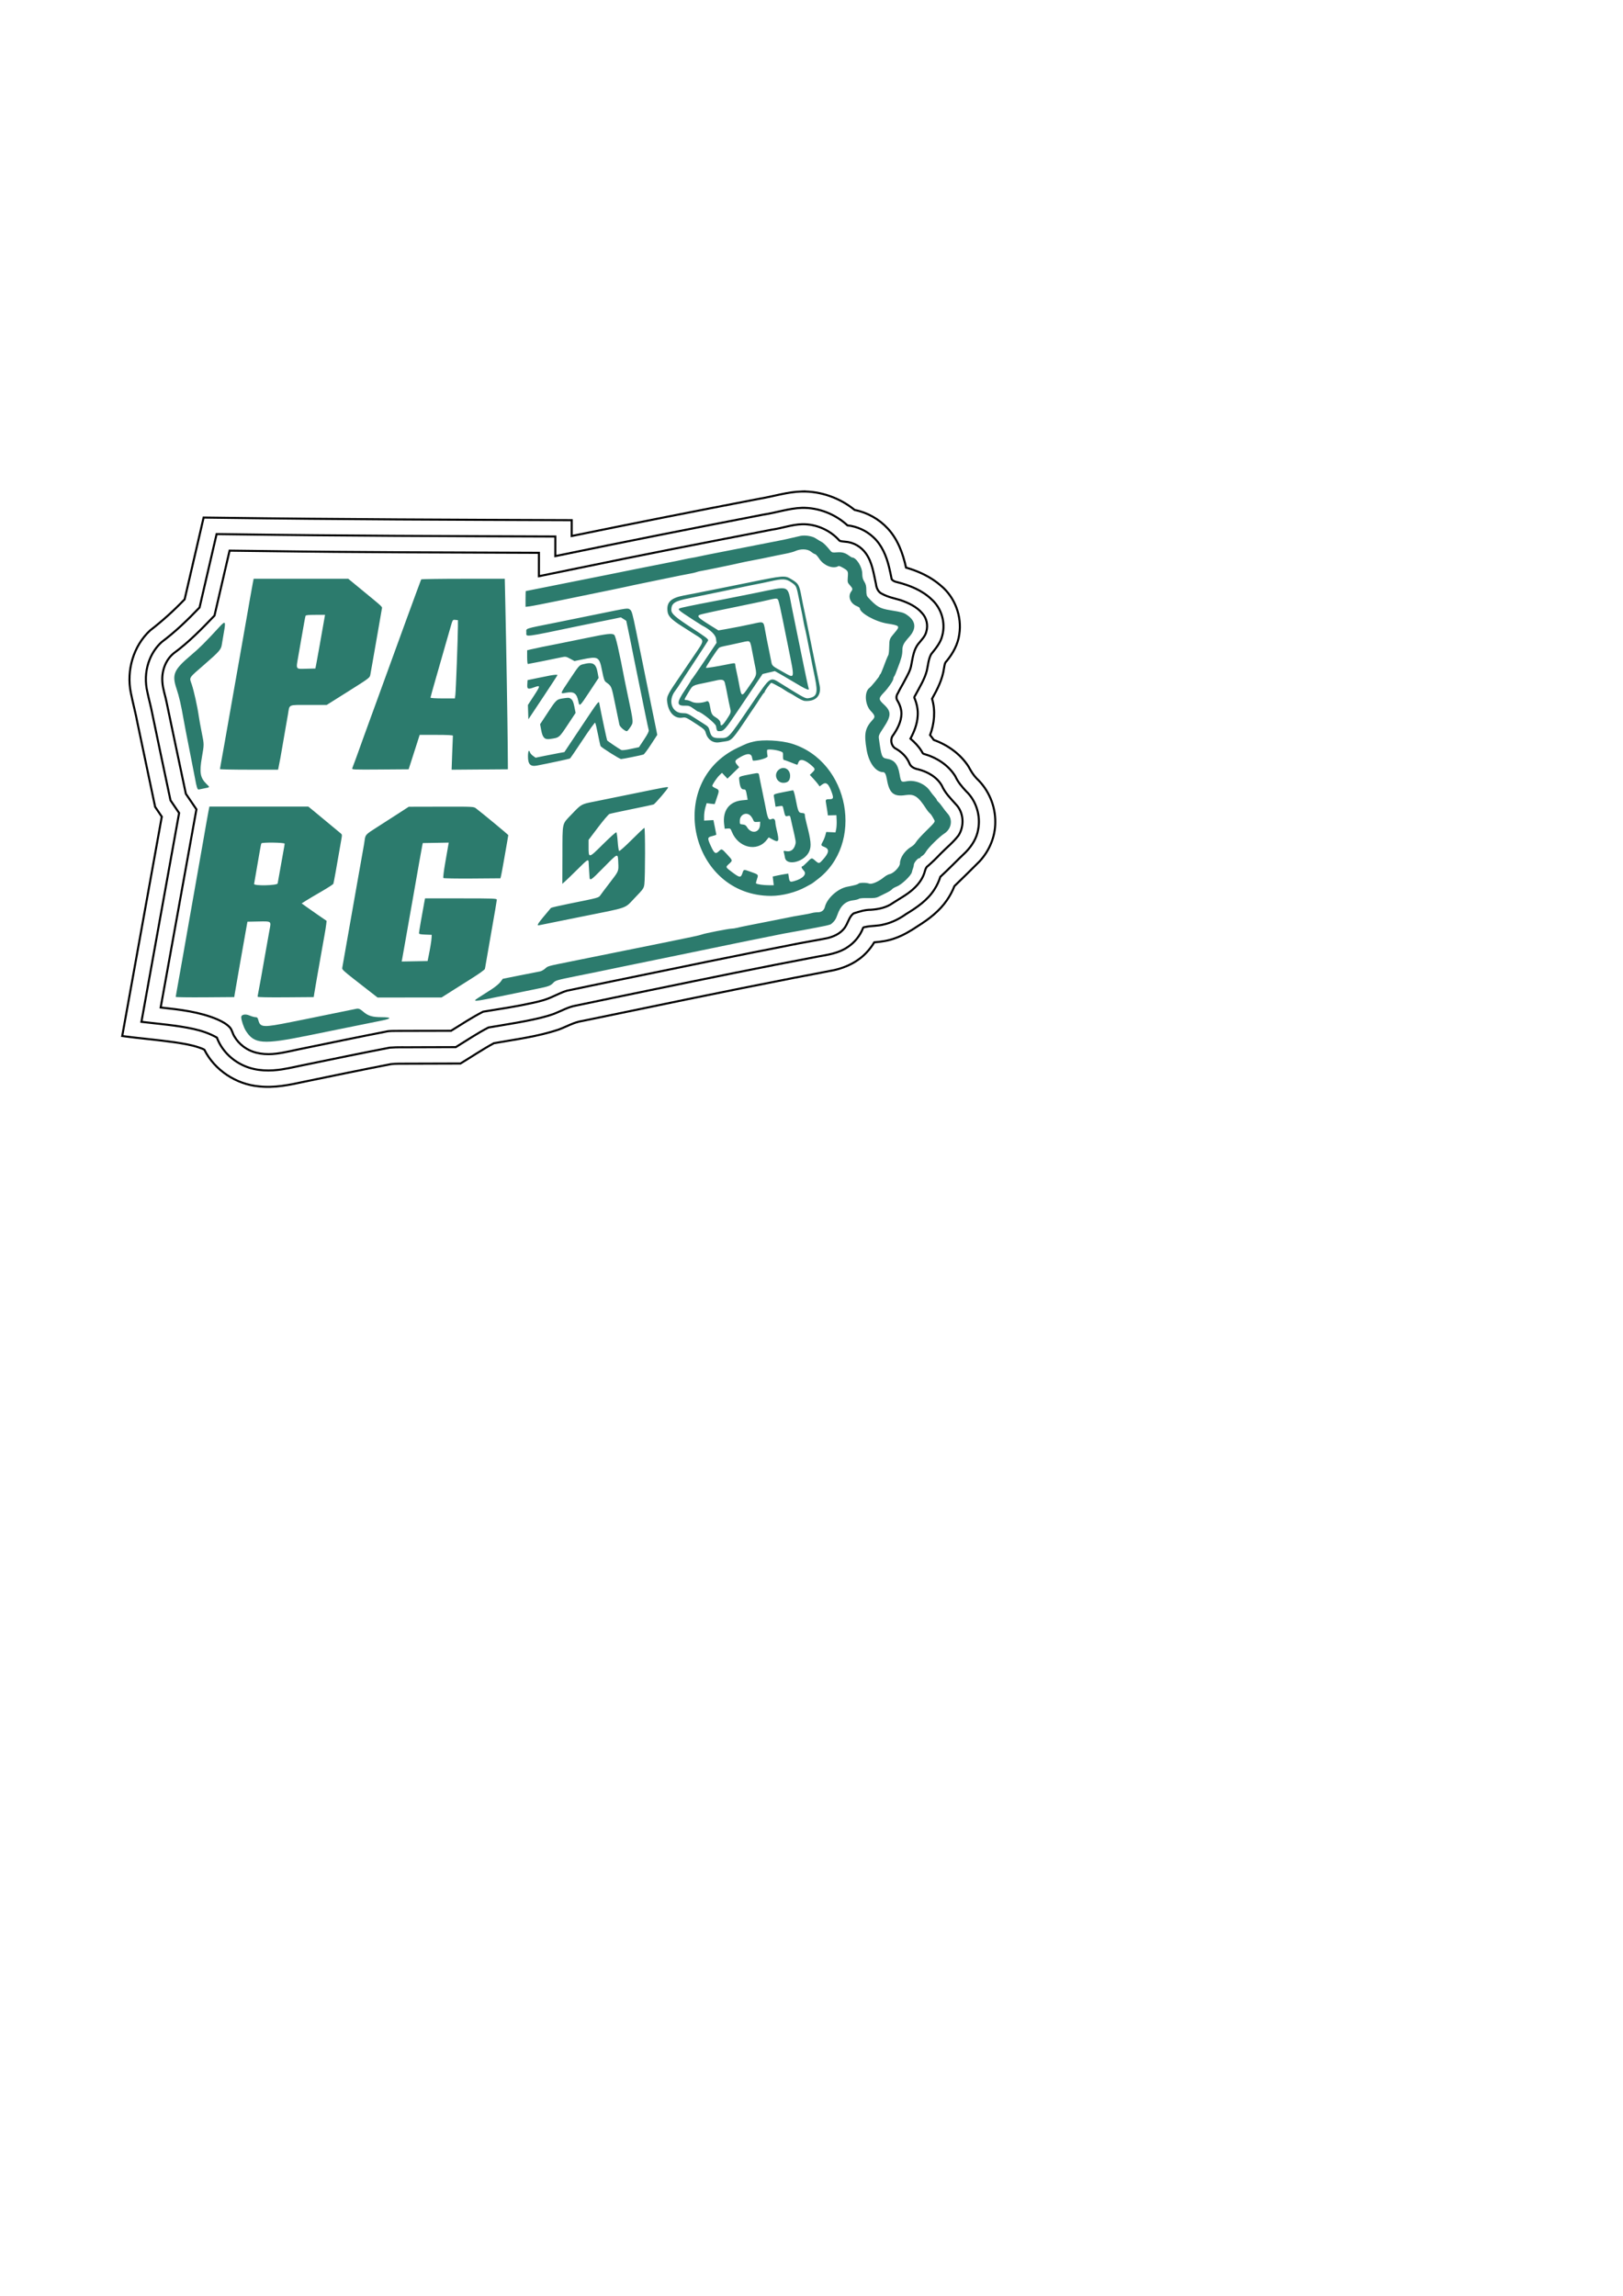 <?xml version="1.0" encoding="UTF-8" standalone="no"?>
<!-- Created with Inkscape (http://www.inkscape.org/) -->

<svg
   width="210mm"
   height="297mm"
   viewBox="0 0 210 297"
   version="1.1"
   id="svg5"
   inkscape:version="1.1.2 (b8e25be833, 2022-02-05)"
   sodipodi:docname="parg_with_border.svg"
   xmlns:inkscape="http://www.inkscape.org/namespaces/inkscape"
   xmlns:sodipodi="http://sodipodi.sourceforge.net/DTD/sodipodi-0.dtd"
   xmlns="http://www.w3.org/2000/svg"
   xmlns:svg="http://www.w3.org/2000/svg">
  <sodipodi:namedview
     id="namedview7"
     pagecolor="#ffffff"
     bordercolor="#666666"
     borderopacity="1.0"
     inkscape:pageshadow="2"
     inkscape:pageopacity="0.0"
     inkscape:pagecheckerboard="0"
     inkscape:document-units="mm"
     showgrid="false"
     inkscape:zoom="0.76633064"
     inkscape:cx="-35.885293"
     inkscape:cy="369.29229"
     inkscape:window-width="1920"
     inkscape:window-height="1017"
     inkscape:window-x="-8"
     inkscape:window-y="-8"
     inkscape:window-maximized="1"
     inkscape:current-layer="svgg" />
  <defs
     id="defs2" />
  <g
     inkscape:label="Layer 1"
     inkscape:groupmode="layer"
     id="layer1">
    <g
       id="svgg"
       transform="matrix(0.265,0,0,0.265,14.989,62.881)">
      <path
         id="path0"
         d="m 334.438,24.293 c -0.55,0.099 -2.476,0.542 -4.281,0.986 -1.804,0.443 -4.594,1.046 -6.2,1.339 -1.605,0.294 -5.619,1.081 -8.919,1.748 -3.3,0.668 -11.22,2.222 -17.6,3.454 -6.38,1.232 -12.23,2.403 -13,2.601 -0.77,0.199 -2.21,0.482 -3.2,0.629 -0.99,0.147 -2.43,0.42 -3.2,0.608 -1.412,0.343 -5.94,1.268 -10,2.042 -1.21,0.231 -3.37,0.658 -4.8,0.95 -1.43,0.292 -3.59,0.719 -4.8,0.95 -1.21,0.231 -3.55,0.698 -5.2,1.039 -3.569,0.736 -10.989,2.235 -12.4,2.505 -1.684,0.321 -18.395,3.658 -29.765,5.943 -5.921,1.19 -10.826,2.163 -10.9,2.163 -0.074,0 -0.135,1.733 -0.135,3.851 v 3.851 l 1.9,-0.217 c 1.045,-0.119 7.66,-1.406 14.7,-2.859 18.875,-3.896 21.995,-4.537 26.4,-5.425 2.2,-0.444 4.72,-0.975 5.6,-1.18 0.88,-0.206 2.95,-0.656 4.6,-1.001 8.098,-1.693 11.15,-2.323 12.8,-2.644 2.238,-0.434 7.208,-1.456 9.6,-1.973 0.99,-0.215 2.97,-0.593 4.4,-0.842 1.43,-0.248 2.96,-0.599 3.4,-0.779 0.44,-0.18 1.34,-0.414 2,-0.521 2.258,-0.363 14.004,-2.781 18.8,-3.869 1.98,-0.45 4.5,-0.973 5.6,-1.162 2.319,-0.4 9.663,-1.884 12,-2.425 0.88,-0.204 3.13,-0.657 5,-1.006 1.87,-0.35 3.981,-0.904 4.69,-1.232 2.776,-1.281 6.127,-1.201 7.865,0.189 0.855,0.684 1.787,1.244 2.07,1.244 0.283,0 1.204,1.035 2.045,2.3 2.234,3.359 6.795,5.067 9.335,3.497 0.184,-0.114 1.022,0.187 1.864,0.667 2.832,1.616 2.899,1.733 2.679,4.674 -0.189,2.535 -0.14,2.726 1.027,4.016 1.382,1.528 1.473,1.965 0.638,3.07 -1.781,2.354 -0.474,5.815 2.687,7.117 0.825,0.34 1.5,0.799 1.5,1.02 0,2.328 7.599,6.582 13.4,7.502 6.248,0.991 6.413,1.198 3.591,4.504 -2.49,2.917 -2.562,3.105 -2.63,6.872 -0.034,1.833 -0.21,3.608 -0.392,3.946 -0.495,0.921 -1.363,3.067 -2.596,6.415 -0.607,1.65 -1.255,3.06 -1.439,3.133 -0.184,0.074 -0.334,0.345 -0.334,0.603 0,0.41 -4.023,5.324 -4.8,5.864 -2.7,1.875 -2.345,8.349 0.626,11.406 1.94,1.995 2.156,2.833 1.04,4.031 -3.925,4.214 -4.485,6.876 -3.122,14.858 1.089,6.373 4.441,10.905 8.067,10.905 0.87,0 1.403,1.053 1.85,3.656 1.139,6.63 3.324,8.449 9.078,7.553 4.314,-0.671 6.21,0.617 10.292,6.991 0.423,0.66 1.091,1.47 1.484,1.8 0.663,0.555 1.121,1.24 2.309,3.448 0.414,0.768 0.053,1.241 -3.888,5.091 -2.39,2.335 -4.673,4.854 -5.074,5.598 -0.401,0.744 -1.389,1.737 -2.195,2.207 -3.241,1.886 -5.638,5.366 -5.661,8.218 -0.013,1.66 -3.075,4.84 -5.016,5.21 -0.666,0.127 -1.885,0.786 -2.709,1.466 -2.626,2.164 -6.014,3.644 -7.26,3.17 -1.433,-0.545 -4.749,-0.52 -5.309,0.04 -0.419,0.419 -1.594,0.741 -5.512,1.51 -4.589,0.901 -9.768,5.588 -10.824,9.796 -0.431,1.715 -1.649,2.646 -3.463,2.646 -0.911,0 -2.209,0.166 -2.885,0.369 -0.675,0.204 -2.578,0.585 -4.228,0.848 -1.65,0.263 -3.72,0.619 -4.6,0.791 -2.719,0.534 -8.318,1.653 -10,1.999 -1.611,0.332 -3.911,0.785 -12,2.364 -2.42,0.473 -5.051,1.032 -5.846,1.244 -0.796,0.212 -1.966,0.384 -2.6,0.384 -1.357,-0.002 -13.188,2.323 -14.354,2.821 -0.882,0.376 -5.811,1.437 -19.4,4.177 -4.95,0.998 -14.76,2.978 -21.8,4.401 -7.04,1.423 -17.3,3.495 -22.8,4.605 -11.872,2.397 -11.133,2.189 -12.726,3.577 -0.701,0.611 -1.814,1.2 -2.474,1.311 -0.66,0.111 -5.005,0.964 -9.655,1.897 l -8.454,1.695 -1.146,1.542 c -0.63,0.847 -2.585,2.465 -4.345,3.595 -1.76,1.13 -4.37,2.8 -5.8,3.712 -4.119,2.625 -3.848,2.606 13.2,-0.925 5.39,-1.117 11.964,-2.464 14.61,-2.994 5.893,-1.181 6.786,-1.51 8.194,-3.018 1.042,-1.115 1.737,-1.315 11.253,-3.238 5.579,-1.128 10.863,-2.199 11.743,-2.382 0.88,-0.182 6.01,-1.248 11.4,-2.368 10.72,-2.227 22.712,-4.689 30.2,-6.2 2.64,-0.533 8.31,-1.706 12.6,-2.606 7.732,-1.624 25.027,-5.155 30.8,-6.288 1.65,-0.324 3.72,-0.736 4.6,-0.916 0.88,-0.181 3.76,-0.702 6.4,-1.158 2.64,-0.457 5.61,-1.005 6.6,-1.218 0.99,-0.213 3.51,-0.703 5.6,-1.088 2.09,-0.385 4.042,-0.888 4.338,-1.117 1.559,-1.207 2.391,-2.39 3.056,-4.345 1.557,-4.58 3.948,-6.837 7.726,-7.294 1.254,-0.152 2.534,-0.479 2.844,-0.726 0.346,-0.277 2.041,-0.422 4.4,-0.375 3.066,0.062 4.117,-0.072 5.236,-0.663 0.77,-0.407 2.445,-1.236 3.723,-1.841 1.277,-0.606 2.537,-1.403 2.8,-1.77 0.262,-0.368 1.358,-1.003 2.434,-1.412 2.277,-0.864 6.932,-5.312 7.28,-6.956 0.12,-0.569 0.386,-1.447 0.591,-1.953 0.204,-0.505 0.372,-1.256 0.372,-1.669 0,-0.932 1.871,-3.212 2.636,-3.212 0.31,0 0.564,-0.15 0.564,-0.332 0,-0.183 0.427,-0.561 0.949,-0.841 0.522,-0.279 1.345,-1.212 1.829,-2.073 1.027,-1.828 6.562,-7.296 8.858,-8.75 3.571,-2.263 4.332,-6.901 1.614,-9.833 -0.598,-0.644 -1.643,-1.981 -2.322,-2.971 -0.679,-0.99 -1.616,-2.143 -2.081,-2.562 -0.466,-0.419 -0.847,-0.919 -0.847,-1.111 0,-0.191 -0.528,-0.929 -1.173,-1.638 -0.645,-0.709 -1.596,-1.919 -2.113,-2.689 -2.326,-3.461 -7.22,-5.523 -11.311,-4.767 -2.842,0.526 -2.878,0.49 -3.584,-3.527 -0.862,-4.9 -2.507,-6.861 -6.28,-7.486 -2.353,-0.389 -2.594,-1.014 -3.816,-9.902 -0.179,-1.307 0.086,-1.916 2.247,-5.169 3.875,-5.834 3.917,-7.934 0.225,-11.37 -2.739,-2.549 -2.73,-3.019 0.113,-5.979 2.101,-2.187 4.492,-5.73 4.492,-6.655 0,-0.322 0.151,-0.756 0.336,-0.965 0.185,-0.209 0.54,-0.92 0.789,-1.58 0.25,-0.66 0.665,-1.74 0.923,-2.4 1.838,-4.704 2.349,-6.614 2.354,-8.8 0.006,-2.406 0.577,-3.543 3.316,-6.6 3.676,-4.103 3.32,-7.747 -1.052,-10.755 -1.647,-1.132 -2.41,-1.348 -8.066,-2.279 -5.32,-0.875 -6.671,-1.656 -11.046,-6.38 -0.576,-0.622 -0.754,-1.423 -0.756,-3.4 -0.002,-2.046 -0.208,-2.92 -0.988,-4.186 -0.746,-1.212 -0.988,-2.168 -0.998,-3.94 -0.017,-3.276 -2.921,-7.86 -4.98,-7.86 -0.157,0 -0.858,-0.425 -1.559,-0.945 -1.84,-1.365 -3.372,-1.766 -5.937,-1.551 -1.997,0.167 -2.351,0.082 -3,-0.72 -2.074,-2.563 -3.388,-3.875 -4.408,-4.401 -0.62,-0.321 -1.875,-1.079 -2.789,-1.685 -1.672,-1.109 -4.993,-1.677 -7.339,-1.255 m -25.4,22.8 c -7.92,1.616 -15.39,3.12 -16.6,3.342 -1.21,0.222 -3.55,0.685 -5.2,1.029 -3.006,0.627 -3.854,0.792 -9.8,1.916 -6.6,1.248 -8.723,3.385 -8.02,8.074 0.309,2.062 2,3.784 6.62,6.741 1.65,1.056 4.67,2.983 6.711,4.282 4.83,3.075 4.853,2.462 -0.382,10.186 -2.491,3.676 -6.377,9.407 -8.635,12.735 -4.802,7.079 -5.046,7.725 -4.287,11.355 0.898,4.293 3.746,6.822 7.106,6.313 1.734,-0.263 1.881,-0.196 7.163,3.253 3.462,2.261 3.944,2.721 4.321,4.12 0.877,3.256 3.475,5.116 6.51,4.658 0.931,-0.14 2.413,-0.364 3.293,-0.496 2.931,-0.441 3.543,-1.149 11.879,-13.715 1.253,-1.89 2.428,-3.616 2.61,-3.836 0.182,-0.22 1.119,-1.66 2.082,-3.2 0.963,-1.54 1.903,-2.86 2.09,-2.933 0.186,-0.074 0.339,-0.298 0.339,-0.499 0,-0.541 2.818,-4.368 3.216,-4.368 0.295,0 1.938,0.839 4.99,2.549 0.443,0.248 1.343,0.827 2,1.286 0.657,0.459 1.482,0.938 1.835,1.065 0.353,0.126 1.907,1.041 3.455,2.033 1.547,0.992 3.329,1.845 3.959,1.896 5.414,0.434 8.327,-2.548 7.353,-7.528 -0.205,-1.046 -1.555,-7.661 -3.001,-14.701 -1.446,-7.04 -2.982,-14.6 -3.414,-16.8 -0.431,-2.2 -0.96,-4.72 -1.176,-5.6 -0.215,-0.88 -0.745,-3.491 -1.177,-5.802 -1.18,-6.31 -1.474,-6.834 -5.055,-8.99 -3.165,-1.906 -3.603,-1.872 -20.785,1.635 m -242.161,0.257 c -0.23,1.155 -0.886,4.8 -1.458,8.1 -0.572,3.3 -1.206,6.945 -1.41,8.1 -0.204,1.155 -0.538,3.045 -0.742,4.2 -0.204,1.155 -0.828,4.71 -1.386,7.9 -1.149,6.557 -1.785,10.155 -3.463,19.6 -3.014,16.966 -4.18,23.582 -5.354,30.4 -0.549,3.19 -1.275,7.24 -1.612,9 -0.338,1.76 -0.614,3.335 -0.614,3.5 0,0.165 6.387,0.3 14.192,0.3 h 14.193 l 0.184,-0.9 c 0.766,-3.732 1.117,-5.644 2.036,-11.1 0.574,-3.41 1.29,-7.55 1.591,-9.2 0.3,-1.65 0.758,-4.26 1.017,-5.8 0.851,-5.071 -0.177,-4.6 10.037,-4.6 h 8.867 l 10.528,-6.625 c 10.22,-6.431 10.535,-6.667 10.777,-8.1 0.137,-0.811 0.671,-3.815 1.187,-6.675 0.517,-2.86 1.68,-9.52 2.586,-14.8 0.906,-5.28 1.738,-10.076 1.849,-10.657 0.224,-1.18 1.02,-0.426 -10.017,-9.502 l -6.373,-5.241 h -23.099 -23.098 l -0.418,2.1 m 82.216,-1.788 c -0.168,0.272 -13.295,36.143 -17.451,47.688 -0.831,2.31 -2.631,7.26 -3.998,11 -1.368,3.74 -3.172,8.69 -4.011,11 -0.838,2.31 -2.277,6.27 -3.197,8.8 -0.92,2.53 -1.824,5.05 -2.008,5.6 -0.37,1.1 -2.545,6.985 -2.996,8.105 -0.268,0.667 0.475,0.7 13.628,0.6 l 13.912,-0.105 0.905,-2.8 c 0.497,-1.54 1.711,-5.32 2.696,-8.4 l 1.792,-5.6 h 8.136 c 5.195,0 8.117,0.145 8.082,0.4 -0.031,0.22 -0.185,4.047 -0.342,8.505 l -0.286,8.106 13.742,-0.106 13.741,-0.105 -0.088,-11.4 c -0.093,-11.987 -0.726,-49.52 -1.175,-69.7 l -0.266,-11.9 h -20.312 c -11.171,0 -20.398,0.14 -20.504,0.312 m 180.878,1.538 c 2.421,1.74 2.288,1.419 3.868,9.35 0.329,1.65 0.779,3.81 1,4.8 0.221,0.99 0.581,2.88 0.799,4.2 0.218,1.32 0.569,3.03 0.781,3.8 0.374,1.356 1.067,4.779 3.607,17.8 0.171,0.88 0.787,3.924 1.368,6.764 1.46,7.138 0.918,8.973 -2.861,9.682 -1.806,0.339 -1.78,0.352 -13.642,-7.011 -5.639,-3.5 -4.93,-3.987 -14.379,9.873 -11.95,17.53 -11.087,16.613 -15.688,16.663 -3.283,0.035 -4.102,-0.551 -4.851,-3.472 -0.466,-1.819 -0.745,-2.168 -2.727,-3.409 -1.214,-0.76 -3.568,-2.261 -5.231,-3.336 -2.642,-1.708 -3.289,-1.954 -5.126,-1.954 -5.378,0 -7.496,-5.967 -3.834,-10.8 0.751,-0.99 1.857,-2.61 2.46,-3.6 0.602,-0.99 3.936,-6.103 7.409,-11.362 3.473,-5.26 6.311,-9.67 6.308,-9.8 -0.018,-0.693 -1.255,-1.625 -8.01,-6.037 -8.129,-5.308 -9.984,-6.939 -9.984,-8.776 0,-3.316 1.63,-4.382 8.8,-5.759 0.55,-0.105 2.44,-0.499 4.2,-0.874 1.76,-0.376 3.92,-0.824 4.8,-0.996 2.759,-0.539 11.398,-2.35 16.4,-3.439 2.64,-0.574 6.06,-1.272 7.6,-1.551 1.54,-0.28 4.42,-0.878 6.4,-1.33 6.226,-1.421 7.883,-1.331 10.533,0.574 m -17.533,5.057 c -7.37,1.498 -14.75,2.967 -16.4,3.267 -5.372,0.974 -17.758,3.447 -19.5,3.894 -2.783,0.714 -2.832,0.661 5.7,6.192 1.98,1.284 3.78,2.425 4,2.537 3.926,1.993 6.532,4.453 6.803,6.424 l 0.282,2.049 -5.935,8.865 c -3.264,4.876 -6.073,8.925 -6.243,8.998 -0.169,0.074 -0.307,0.279 -0.307,0.458 0,0.178 -1.35,2.33 -3,4.783 -4.061,6.036 -4.082,7.666 -0.097,7.574 1.998,-0.046 2.488,0.114 4.278,1.4 1.111,0.799 2.085,1.452 2.164,1.452 1.407,0 8.65,5.79 8.866,7.087 0.389,2.34 0.496,2.513 1.55,2.513 2.278,0 2.882,-0.674 9.568,-10.668 3.655,-5.463 7.766,-11.579 9.137,-13.591 l 2.493,-3.659 2.989,-0.704 2.989,-0.704 2.031,1.121 c 1.118,0.617 3.811,2.192 5.985,3.5 7.548,4.544 9.094,5.203 8.451,3.605 -0.155,-0.385 -1.181,-5.11 -2.282,-10.5 -1.1,-5.39 -2.684,-13.13 -3.52,-17.2 -0.836,-4.07 -1.9,-9.29 -2.364,-11.6 -2.278,-11.343 -0.412,-10.593 -17.638,-7.093 m 10.643,2.999 c 0.571,0.379 0.991,2.256 5.139,22.957 3.418,17.056 3.665,16.024 -2.952,12.336 -4.893,-2.727 -4.866,-2.701 -5.265,-4.984 -0.155,-0.888 -0.755,-3.865 -1.333,-6.615 -0.578,-2.75 -1.309,-6.489 -1.624,-8.31 -0.805,-4.654 -0.589,-4.54 -6.208,-3.275 -3.259,0.734 -9.741,2.01 -13.199,2.6 l -3.399,0.579 -2.844,-1.755 c -7.711,-4.759 -8.262,-5.406 -5.258,-6.164 2.493,-0.63 12.481,-2.759 17.3,-3.688 1.1,-0.211 2.81,-0.569 3.8,-0.793 0.99,-0.225 3.15,-0.675 4.8,-1.001 1.65,-0.325 4.44,-0.936 6.2,-1.356 3.664,-0.875 4.23,-0.937 4.843,-0.531 m -87.643,7.296 c -7.26,1.487 -16.44,3.351 -20.4,4.144 -16.124,3.226 -14.6,2.718 -14.6,4.869 0,2.318 -1.942,2.567 26.8,-3.429 4.29,-0.895 8.7,-1.796 9.8,-2.002 1.1,-0.207 3.699,-0.731 5.775,-1.166 l 3.774,-0.791 1.326,0.819 c 0.729,0.451 1.325,0.862 1.325,0.915 0,0.052 0.37,1.793 0.823,3.867 0.453,2.075 0.971,4.582 1.151,5.572 0.291,1.601 1.793,9.011 7.184,35.457 0.859,4.212 1.671,8.003 1.805,8.426 0.169,0.534 -0.518,1.917 -2.26,4.543 l -2.503,3.774 -4,0.858 c -2.527,0.542 -4.242,0.73 -4.658,0.509 -1.29,-0.686 -6.679,-4.341 -6.88,-4.666 -0.175,-0.284 -3.087,-14.006 -3.841,-18.101 -0.253,-1.372 -0.423,-1.152 -8.65,11.2 l -8.393,12.6 -2.589,0.456 c -1.424,0.252 -4.587,0.868 -7.029,1.371 l -4.439,0.914 -1.237,-0.881 c -0.68,-0.484 -1.349,-1.236 -1.487,-1.67 -0.52,-1.639 -0.997,-0.691 -0.997,1.981 0,3.815 1.214,5.03 4.409,4.415 6.008,-1.157 15.77,-3.249 16.094,-3.45 0.21,-0.13 2.99,-4.193 6.176,-9.029 3.187,-4.837 5.94,-8.639 6.118,-8.45 0.179,0.188 0.797,2.753 1.374,5.698 0.577,2.945 1.15,5.517 1.273,5.716 0.467,0.756 9.296,6.329 10.027,6.329 0.731,0 9.67,-1.807 10.929,-2.209 0.33,-0.106 1.977,-2.307 3.659,-4.891 l 3.06,-4.7 -0.543,-2.8 c -0.299,-1.54 -1.46,-7.21 -2.581,-12.6 -1.121,-5.39 -2.278,-11.06 -2.572,-12.6 -0.294,-1.54 -1.003,-5.05 -1.577,-7.8 -0.574,-2.75 -1.94,-9.406 -3.035,-14.791 -1.709,-8.398 -2.122,-9.891 -2.902,-10.491 -1.204,-0.928 -0.624,-1.005 -15.709,2.084 m -133.551,1.898 c -0.139,0.825 -0.53,3.03 -0.869,4.9 -0.339,1.87 -1.07,6.01 -1.624,9.2 -0.554,3.19 -1.221,6.88 -1.482,8.2 l -0.474,2.4 -4.366,0.114 c -5.42,0.142 -5.15,0.557 -3.978,-6.114 0.542,-3.08 1.233,-7.04 1.537,-8.8 1.27,-7.362 1.834,-10.428 2.003,-10.9 0.129,-0.361 1.474,-0.5 4.843,-0.5 h 4.663 l -0.253,1.5 m 65.148,4.1 c -0.006,5.014 -1.004,31.684 -1.254,33.5 l -0.234,1.7 h -5.954 c -3.354,0 -5.955,-0.161 -5.955,-0.368 0,-0.202 1.188,-4.477 2.639,-9.5 1.452,-5.022 2.734,-9.492 2.848,-9.932 0.115,-0.44 0.91,-3.23 1.768,-6.2 0.858,-2.97 1.842,-6.39 2.188,-7.6 1.458,-5.107 1.315,-4.856 2.695,-4.722 l 1.262,0.122 -0.003,3 m -116.498,0.337 c -6.983,7.586 -9.536,10.127 -13.76,13.698 -8.503,7.188 -9.479,9.443 -7.129,16.458 1.242,3.708 2.241,8.042 3.388,14.707 0.359,2.09 1.659,8.84 2.888,15 1.23,6.16 2.461,12.46 2.737,14 0.783,4.371 1.197,5.615 1.819,5.467 0.307,-0.074 1.548,-0.326 2.758,-0.561 2.82,-0.548 2.776,-0.46 1.065,-2.122 -3.112,-3.022 -3.564,-5.594 -2.284,-12.984 1.13,-6.524 1.133,-6.179 -0.08,-12.2 -0.576,-2.86 -1.225,-6.46 -1.442,-8 -0.639,-4.525 -2.431,-12.584 -3.456,-15.538 -1.207,-3.481 -1.667,-2.762 6.067,-9.486 7.53,-6.548 8.326,-7.464 8.673,-9.976 0.137,-0.99 0.592,-3.69 1.012,-6 0.97,-5.333 0.679,-5.651 -2.256,-2.463 m 178.501,5.524 c -5.72,1.186 -11.75,2.41 -13.4,2.721 -4.636,0.871 -11.217,2.226 -13.1,2.697 l -1.7,0.425 v 3.348 c 0,1.841 0.163,3.348 0.363,3.348 0.326,0 11.712,-2.273 16.582,-3.31 1.791,-0.381 2.111,-0.324 4.054,0.728 l 2.11,1.141 3.545,-0.738 c 8.162,-1.699 8.551,-1.481 9.953,5.573 0.802,4.035 1.106,4.898 1.941,5.506 2.714,1.978 2.585,1.663 4.472,10.9 0.989,4.84 1.904,9.285 2.034,9.877 0.226,1.026 2.66,3.123 3.626,3.123 0.24,0 1.018,-0.906 1.729,-2.014 1.573,-2.452 1.642,-1.664 -1.412,-16.186 -0.601,-2.86 -1.179,-5.65 -1.284,-6.2 -2.878,-15.037 -4.502,-22.104 -5.2,-22.634 -1.126,-0.854 -3.218,-0.606 -14.313,1.695 m 80.533,1.858 c 0.237,0.285 0.601,1.5 0.809,2.7 0.208,1.2 0.865,4.596 1.459,7.548 1.252,6.217 1.461,5.354 -2.797,11.559 -3.579,5.216 -3.492,5.247 -4.795,-1.726 -0.371,-1.98 -0.929,-4.692 -1.241,-6.026 -0.312,-1.334 -0.568,-2.729 -0.568,-3.1 0,-0.825 -0.236,-0.828 -4,-0.063 -5.285,1.074 -10.09,1.832 -10.298,1.625 -0.234,-0.235 5.545,-9.055 6.353,-9.696 0.558,-0.443 0.918,-0.539 5.745,-1.529 1.54,-0.316 3.88,-0.829 5.2,-1.14 3.172,-0.749 3.623,-0.766 4.133,-0.152 m -81.533,10.826 c -1.755,0.455 -1.912,0.636 -6.301,7.227 -5.101,7.663 -4.988,7.224 -1.707,6.629 3.649,-0.661 5.03,0.338 5.806,4.199 0.552,2.745 0.57,2.729 5.512,-4.751 l 4.383,-6.635 -0.496,-2.707 c -0.811,-4.418 -2.292,-5.234 -7.197,-3.962 m -16,5.474 c -0.99,0.179 -3.87,0.76 -6.4,1.29 l -4.6,0.965 -0.121,2.063 c -0.138,2.362 0.282,2.546 3.321,1.451 3.174,-1.143 3.172,-0.892 -0.029,4.017 l -3.002,4.605 0.115,3.495 0.116,3.495 7.1,-10.676 c 3.905,-5.872 7.1,-10.777 7.1,-10.9 0,-0.288 -1.326,-0.216 -3.6,0.195 m 85.288,3.381 c 0.188,0.66 0.621,2.64 0.964,4.4 0.342,1.76 0.781,4.01 0.975,5 0.193,0.99 0.523,2.497 0.731,3.349 0.454,1.854 0.348,2.161 -1.934,5.586 -1.858,2.789 -2.824,3.358 -2.824,1.665 0,-1.106 -0.853,-2.113 -2.728,-3.221 -1.359,-0.803 -1.883,-1.85 -2.294,-4.579 -0.366,-2.433 -0.876,-3.327 -1.709,-2.997 -2.395,0.95 -5.713,1.055 -7.295,0.23 -0.879,-0.458 -2.043,-0.833 -2.586,-0.833 -1.294,0 -1.296,0.01 0.912,-3.635 2.288,-3.775 1.622,-3.417 9.3,-4.998 1.65,-0.34 3.63,-0.77 4.4,-0.955 2.581,-0.622 3.708,-0.35 4.088,0.988 m -78.288,7.684 c -3.838,0.526 -3.846,0.532 -7.989,6.818 l -3.887,5.898 0.52,2.8 c 0.705,3.786 1.675,4.788 4.28,4.416 4.606,-0.657 4.406,-0.498 8.645,-6.881 l 3.896,-5.869 -0.606,-3.011 c -0.448,-2.225 -0.848,-3.198 -1.532,-3.724 -0.934,-0.718 -1.141,-0.746 -3.327,-0.447 m 92.4,21.202 c -2.867,0.69 -2.966,0.728 -7.8,3.01 -35.677,16.844 -23.189,72.304 16.281,72.304 5.436,0 12.119,-1.715 16.919,-4.343 0.99,-0.542 2.16,-1.181 2.6,-1.421 0.44,-0.24 0.89,-0.527 1,-0.638 0.11,-0.112 0.92,-0.731 1.8,-1.378 23.54,-17.291 16.105,-57.839 -12.2,-66.54 -5.215,-1.603 -14.097,-2.078 -18.6,-0.994 m 12.98,4.712 c 1.366,0.481 1.418,0.571 1.355,2.351 -0.035,1.018 0.115,1.851 0.334,1.851 0.219,0 1.746,0.54 3.395,1.2 1.648,0.66 3.082,1.2 3.187,1.2 0.105,0 0.379,-0.54 0.609,-1.2 0.714,-2.047 3.349,-1.303 6.84,1.931 1.389,1.286 1.378,1.653 -0.092,3.061 l -1.192,1.142 1.706,1.833 c 0.938,1.008 2.012,2.274 2.386,2.813 l 0.679,0.98 1.19,-0.88 c 2.036,-1.505 3.218,-0.536 4.789,3.927 0.946,2.684 0.757,3.193 -1.185,3.193 -1.89,0 -2.007,0.18 -1.576,2.413 0.19,0.983 0.454,2.621 0.587,3.641 l 0.243,1.853 2.083,-0.053 2.082,-0.054 0.115,2.6 c 0.064,1.43 -0.038,3.32 -0.227,4.2 l -0.342,1.6 -2.257,-0.102 -2.257,-0.102 -0.439,1.631 c -0.242,0.898 -0.789,2.254 -1.216,3.015 -1.049,1.867 -1.016,1.976 0.836,2.717 2.559,1.023 2.228,2.886 -1.162,6.541 -1.48,1.595 -1.68,1.601 -3.39,0.1 -1.752,-1.538 -1.712,-1.546 -4,0.806 -1.067,1.097 -2.102,1.994 -2.3,1.994 -0.69,0 -0.355,0.963 0.728,2.093 1.594,1.664 -0.394,3.851 -4.597,5.055 -2.145,0.614 -2.382,0.457 -2.721,-1.8 l -0.275,-1.834 -1.648,0.251 c -0.906,0.137 -2.614,0.46 -3.794,0.716 l -2.147,0.467 0.25,2.126 0.25,2.126 -2.704,-0.01 c -2.49,-0.008 -5.513,-0.467 -5.948,-0.902 -0.1,-0.1 0.109,-1.037 0.464,-2.083 0.764,-2.249 0.83,-2.173 -3.138,-3.588 -3.513,-1.253 -3.287,-1.298 -4.018,0.813 -0.755,2.184 -1.317,2.128 -4.805,-0.477 -3.533,-2.639 -3.493,-2.538 -1.658,-4.208 1.797,-1.635 1.804,-1.599 -0.86,-4.492 -2.769,-3.005 -2.741,-2.994 -4.148,-1.645 -1.578,1.511 -2.198,1.124 -3.817,-2.379 -1.881,-4.072 -1.835,-4.439 0.625,-5.029 1.1,-0.264 1.987,-0.597 1.971,-0.74 -0.016,-0.143 -0.343,-1.79 -0.726,-3.66 l -0.698,-3.4 -2.274,0.123 -2.273,0.122 v -2.15 c 0,-1.182 0.282,-3.098 0.626,-4.256 l 0.625,-2.107 1.975,0.272 c 1.086,0.149 1.975,0.209 1.976,0.134 10e-4,-0.076 0.447,-1.398 0.991,-2.938 1.308,-3.7 1.28,-3.926 -0.593,-4.752 -0.88,-0.388 -1.6,-0.902 -1.6,-1.142 0,-0.683 2.242,-4.005 3.547,-5.255 l 1.18,-1.131 1.338,1.419 1.338,1.419 2.863,-2.791 2.863,-2.79 -0.965,-1.146 c -1.282,-1.524 -1.212,-2.064 0.403,-3.11 4.062,-2.63 6.446,-2.812 6.833,-0.521 0.149,0.88 0.389,1.6 0.535,1.601 2.652,0.008 7.239,-1.381 7.075,-2.142 -0.216,-1.003 -0.321,-2.235 -0.256,-2.998 0.054,-0.636 4.045,-0.302 6.426,0.537 m -0.922,9.183 c -2.387,2.213 -0.81,6.219 2.448,6.219 2.212,0 3.294,-1.128 3.294,-3.434 0,-3.407 -3.329,-5.021 -5.742,-2.785 m -12.658,1.855 c -6.527,1.241 -6.609,1.273 -6.492,2.567 0.318,3.535 0.929,4.997 2.086,4.997 1.168,0 1.198,0.064 1.862,3.839 l 0.217,1.238 -2.62,0.245 c -6.361,0.594 -9.703,5.015 -8.864,11.729 l 0.272,2.176 1.405,-0.113 c 1.305,-0.106 1.45,0 2.034,1.486 3.103,7.901 12.337,10.135 17.042,4.122 l 1.013,-1.294 1.577,0.886 c 3.434,1.93 3.74,1.267 2.24,-4.846 -0.314,-1.283 -0.572,-2.69 -0.572,-3.127 0,-1.631 -0.715,-2.362 -1.818,-1.86 -1.605,0.731 -1.931,-0.026 -3.391,-7.881 -0.205,-1.1 -0.832,-4.16 -1.394,-6.8 -0.562,-2.64 -1.13,-5.475 -1.262,-6.3 -0.261,-1.63 -0.297,-1.641 -3.335,-1.064 m -57.8,9.575 c -8.36,1.714 -17.18,3.506 -19.6,3.982 -6.14,1.207 -6.15,1.213 -10.769,6.067 -4.978,5.233 -4.555,3.371 -4.612,20.294 l -0.046,13.753 1.313,-1.158 c 0.723,-0.637 3.444,-3.271 6.048,-5.853 5.387,-5.343 5.444,-5.372 5.528,-2.796 0.035,1.045 0.108,2.35 0.164,2.9 0.056,0.55 0.14,1.859 0.188,2.908 0.132,2.865 0.265,2.789 6.862,-3.898 7.264,-7.363 6.997,-7.269 7.21,-2.51 0.196,4.388 0.346,4.035 -4.248,10.016 -2.001,2.605 -3.998,5.26 -4.438,5.901 -0.902,1.314 -0.626,1.238 -15.148,4.16 -4.812,0.968 -8.875,1.909 -9.03,2.091 -6.847,8.075 -7.349,8.839 -5.522,8.405 0.495,-0.117 9.54,-1.946 20.1,-4.065 23.97,-4.808 21.139,-3.816 26.37,-9.248 4.166,-4.327 4.384,-4.638 4.656,-6.65 0.447,-3.31 0.464,-27.51 0.019,-27.51 -0.211,0 -2.974,2.596 -6.14,5.77 -3.187,3.194 -5.945,5.649 -6.18,5.5 -0.232,-0.149 -0.553,-2.205 -0.712,-4.57 -0.16,-2.365 -0.466,-4.409 -0.681,-4.542 -0.214,-0.132 -3.15,2.498 -6.523,5.846 -7.041,6.988 -7.009,6.983 -7.009,1.149 v -3.3 l 4.662,-6.16 c 2.564,-3.388 5.047,-6.306 5.519,-6.486 0.471,-0.179 5.364,-1.238 10.872,-2.354 5.509,-1.115 10.318,-2.144 10.688,-2.286 0.701,-0.269 7.059,-7.701 7.059,-8.252 0,-0.493 -0.503,-0.405 -16.6,2.896 m 73.8,-0.844 c -5.982,1.222 -5.711,1.095 -5.468,2.551 0.119,0.705 0.336,2.065 0.483,3.021 l 0.269,1.739 1.745,-0.261 c 1.669,-0.251 1.755,-0.214 1.998,0.86 0.954,4.227 0.936,4.195 2.181,3.921 1.037,-0.228 1.188,-0.133 1.396,0.873 0.128,0.621 0.483,2.209 0.789,3.529 1.965,8.476 1.927,8.222 1.45,9.816 -0.667,2.223 -2.185,3.298 -4.183,2.96 -1.516,-0.256 -1.566,-0.229 -1.298,0.679 0.154,0.52 0.38,1.591 0.503,2.381 0.694,4.464 9.737,2.162 11.908,-3.032 1.08,-2.585 0.813,-5.26 -1.351,-13.555 -0.452,-1.733 -0.822,-3.567 -0.822,-4.076 0,-0.775 -0.237,-0.945 -1.46,-1.049 -1.668,-0.142 -1.814,-0.483 -3.17,-7.424 -0.397,-2.035 -0.913,-3.683 -1.146,-3.663 -0.233,0.02 -1.954,0.349 -3.824,0.73 m -281.563,9.333 c -0.23,1.155 -0.794,4.26 -1.251,6.9 -0.457,2.64 -0.988,5.7 -1.18,6.8 -1.372,7.892 -6.908,39.275 -7.795,44.2 -0.337,1.87 -1.508,8.53 -2.602,14.8 -1.095,6.27 -2.264,12.84 -2.6,14.6 -0.335,1.76 -0.609,3.337 -0.609,3.505 0,0.168 6.433,0.258 14.295,0.2 l 14.295,-0.105 0.283,-1.8 c 0.298,-1.898 1.067,-6.338 2.08,-12 0.335,-1.87 0.987,-5.56 1.45,-8.2 0.463,-2.64 1.242,-7.05 1.732,-9.8 l 0.891,-5 5.355,-0.112 c 6.429,-0.135 6.268,-0.252 5.457,3.972 -0.352,1.837 -1.36,7.48 -2.238,12.54 -1.673,9.638 -2.584,14.705 -3.22,17.92 -0.209,1.056 -0.38,2.093 -0.38,2.305 0,0.242 5.101,0.346 13.695,0.28 l 13.695,-0.105 0.275,-1.8 c 0.151,-0.99 0.736,-4.41 1.301,-7.6 0.564,-3.19 1.467,-8.32 2.007,-11.4 0.539,-3.08 1.278,-7.22 1.642,-9.2 0.364,-1.98 0.754,-4.416 0.866,-5.414 l 0.204,-1.814 -3.742,-2.561 c -2.059,-1.409 -4.799,-3.326 -6.089,-4.261 l -2.346,-1.701 2.146,-1.352 c 1.18,-0.744 4.614,-2.78 7.631,-4.525 3.018,-1.745 5.58,-3.404 5.694,-3.688 0.199,-0.493 1.517,-7.799 3.803,-21.084 0.533,-3.097 0.561,-2.885 -0.482,-3.766 -2.366,-1.998 -11.157,-9.287 -13.216,-10.956 l -2.315,-1.878 h -24.156 -24.156 l -0.42,2.1 m 92.563,1.347 c -2.86,1.856 -7.505,4.839 -10.322,6.63 -5.6,3.561 -5.655,3.62 -6.044,6.523 -0.147,1.1 -0.444,2.9 -0.66,4 -0.216,1.1 -1.285,7.13 -2.376,13.4 -2.172,12.488 -2.71,15.539 -4.163,23.6 -0.536,2.97 -1.532,8.64 -2.215,12.6 -0.683,3.96 -1.338,7.679 -1.455,8.264 -0.236,1.178 -0.38,1.048 11.42,10.233 l 5.786,4.503 15.614,-0.006 15.615,-0.007 4.889,-3.093 c 2.688,-1.702 7.407,-4.686 10.485,-6.631 3.077,-1.946 5.679,-3.836 5.782,-4.2 0.102,-0.365 0.305,-1.473 0.451,-2.463 0.146,-0.99 1.419,-8.298 2.829,-16.239 1.41,-7.941 2.564,-14.736 2.564,-15.1 0,-0.605 -1.496,-0.661 -17.527,-0.661 h -17.526 l -0.473,2.5 c -1.069,5.659 -2.474,13.861 -2.474,14.443 0,0.501 0.609,0.646 3.1,0.74 l 3.1,0.117 -0.062,1.4 c -0.065,1.447 -0.703,5.361 -1.499,9.2 l -0.457,2.2 -6.325,0.11 -6.325,0.111 0.229,-1.111 c 0.218,-1.057 0.818,-4.45 2.034,-11.51 0.303,-1.76 1.017,-5.81 1.587,-9 0.569,-3.19 1.381,-7.78 1.805,-10.2 0.423,-2.42 1.039,-5.93 1.367,-7.8 0.329,-1.87 1.071,-6.1 1.65,-9.4 0.578,-3.3 1.181,-6.63 1.341,-7.4 l 0.29,-1.4 6.337,-0.11 6.336,-0.111 -0.224,1.311 c -0.124,0.72 -0.788,4.531 -1.476,8.468 -0.708,4.049 -1.101,7.309 -0.905,7.505 0.191,0.191 6.535,0.3 14.097,0.242 l 13.749,-0.105 0.305,-1.2 c 0.168,-0.66 0.756,-3.81 1.307,-7 0.551,-3.19 1.277,-7.33 1.613,-9.2 0.336,-1.87 0.615,-3.52 0.619,-3.667 0.006,-0.224 -12.095,-10.253 -15.747,-13.049 -1.148,-0.879 -1.241,-0.884 -17,-0.847 l -15.846,0.036 -5.2,3.374 m 172.104,1.053 c 0.463,0.495 1.028,1.39 1.256,1.99 0.359,0.948 0.608,1.078 1.926,1 l 1.514,-0.09 -0.096,1.57 c -0.236,3.859 -4.299,4.531 -6.355,1.052 -0.533,-0.902 -1.036,-1.211 -2.124,-1.302 -1.407,-0.119 -1.425,-0.142 -1.386,-1.887 0.067,-2.993 3.303,-4.427 5.265,-2.333 m -227.504,13.6 c 0,0.275 -0.276,1.94 -0.613,3.7 -0.337,1.76 -1.06,5.81 -1.605,9 -0.546,3.19 -1.085,6.21 -1.198,6.711 -0.231,1.029 -11.691,1.274 -11.503,0.246 0.368,-2.015 2.28,-13.077 2.751,-15.912 0.324,-1.956 0.685,-3.711 0.802,-3.9 0.36,-0.583 11.366,-0.433 11.366,0.155 m 35,80.602 c -2.013,0.387 -14.691,2.973 -17.2,3.508 -1.54,0.328 -4.6,0.956 -6.8,1.394 -2.2,0.439 -5.71,1.14 -7.8,1.559 -13.733,2.752 -15.072,2.684 -16.013,-0.81 -0.345,-1.284 -0.593,-1.553 -1.428,-1.553 -0.556,0 -1.898,-0.382 -2.982,-0.848 -1.978,-0.851 -3.977,-0.436 -3.977,0.827 0,1.474 1.165,4.964 2.215,6.635 4.087,6.505 8.284,6.837 30.185,2.386 3.63,-0.738 12.54,-2.549 19.8,-4.025 7.26,-1.476 14.718,-2.983 16.573,-3.349 4.827,-0.953 4.7,-1.626 -0.307,-1.626 -4.452,0 -6.504,-0.62 -8.907,-2.693 -1.554,-1.34 -2.23,-1.623 -3.359,-1.405"
         stroke="none"
         fill="#2c7b6d"
         fill-rule="evenodd" />
      <path
         id="path1090-9"
         style="fill:none;stroke:#000000;stroke-width:1px;stroke-linecap:butt;stroke-linejoin:miter;stroke-opacity:1"
         d="m 335.078,18.633 c -5.006,0.136 -9.756,1.937 -14.683,2.63 -31.587,6.142 -63.154,12.255 -94.659,18.807 -6.391,1.312 -12.783,2.621 -19.174,3.934 0.003,-3.806 0.008,-7.612 0.012,-11.418 -44.31,-0.184 -88.621,-0.221 -132.928,-0.839 -6.039,-0.074 -12.078,-0.148 -18.117,-0.221 -2.455,10.571 -4.913,21.141 -7.365,31.713 -6.244,6.511 -12.573,13.017 -19.874,18.361 -4.128,3.342 -5.994,8.881 -5.567,14.083 0.219,3.435 1.453,6.681 2.094,10.041 1.318,6.154 2.548,12.328 3.873,18.482 1.818,8.677 3.636,17.353 5.494,26.021 1.695,2.542 3.447,5.047 5.16,7.578 -5.816,32.248 -11.638,64.495 -17.457,96.742 9.385,1.029 18.958,2.086 27.723,5.822 2.211,1 4.46,2.151 6.114,3.967 1.086,1.3 1.284,3.061 2.223,4.453 1.069,1.826 2.517,3.417 4.188,4.711 0.19,0.136 0.786,0.585 1.158,0.816 4.432,2.909 9.993,3.401 15.14,2.747 4.373,-0.557 8.647,-1.685 12.968,-2.529 13.438,-2.749 26.865,-5.561 40.33,-8.175 2.019,-0.516 4.116,-0.308 6.179,-0.385 8.589,-0.021 17.179,-0.047 25.768,-0.067 5.151,-3.201 10.232,-6.538 15.635,-9.309 8.104,-1.32 16.091,-2.508 24.09,-4.28 3.456,-0.73 6.898,-1.635 10.093,-3.174 2.246,-0.951 4.419,-2.134 6.773,-2.795 7.617,-1.641 15.258,-3.172 22.886,-4.771 30.187,-6.241 60.374,-12.484 90.629,-18.381 4.548,-0.885 9.131,-1.59 13.668,-2.526 2.974,-0.729 5.949,-2.049 7.945,-4.452 0.485,-0.529 1.036,-1.416 1.408,-2.162 0.978,-1.908 1.634,-4.18 3.465,-5.463 2.725,-0.846 5.486,-1.787 8.375,-1.752 3.765,-0.26 7.637,-1.062 10.75,-3.313 3.634,-2.391 7.588,-4.387 10.688,-7.499 2.313,-2.238 4.202,-5.006 4.975,-8.161 0.287,-0.872 0.542,-1.824 1.366,-2.341 2.197,-1.912 4.294,-3.932 6.281,-6.06 2.925,-2.978 6.235,-5.614 8.768,-8.954 2.947,-4.625 2.542,-11.288 -1.386,-15.237 -2.518,-2.804 -5.27,-5.535 -6.79,-9.05 -2.411,-4.246 -6.985,-6.773 -11.589,-7.963 -1.734,-0.32 -3.61,-1.166 -4.243,-2.944 -1.319,-3.216 -3.982,-5.699 -6.995,-7.335 -2.05,-1.405 -2.511,-4.601 -0.866,-6.487 2.063,-3.044 3.875,-6.508 3.976,-10.261 0.025,-2.403 -0.845,-4.721 -2.101,-6.737 -0.563,-1.05 -0.356,-2.326 0.297,-3.279 1.021,-2.149 2.269,-4.095 3.329,-6.175 1.332,-2.54 2.901,-5.051 3.321,-7.942 0.707,-3.521 1.136,-7.346 3.51,-10.217 1.425,-1.827 3.246,-3.491 3.795,-5.833 0.913,-3.076 0.183,-6.602 -2.018,-8.967 -2.709,-3.219 -6.666,-5.034 -10.555,-6.401 -3.021,-0.884 -6.164,-1.5 -8.951,-3.026 -1.896,-0.789 -2.849,-2.84 -3.055,-4.779 -1.147,-5.082 -1.781,-10.521 -4.858,-14.893 -2.31,-3.363 -6.174,-5.608 -10.259,-5.837 -0.902,-0.089 -1.869,-0.13 -2.695,-0.479 -4.543,-5.166 -11.379,-8.193 -18.261,-8.041 z" />
      <path
         id="path1090-9-2"
         style="fill:none;stroke:#000000;stroke-width:1px;stroke-linecap:butt;stroke-linejoin:miter;stroke-opacity:1"
         d="m 334.977,10.635 c -6.429,0.221 -12.561,2.395 -18.89,3.317 -33.878,6.578 -67.74,13.231 -101.514,20.24 0.002,-3.191 0.006,-6.383 0.01,-9.574 C 162.468,24.433 110.352,24.283 58.242,23.558 55.226,23.521 52.21,23.484 49.193,23.447 46.421,35.39 43.647,47.332 40.875,59.275 35.124,65.282 29.122,71.09 22.451,76.077 c -2.67,2.381 -4.702,5.434 -6.01,8.755 -0.099,0.271 -0.371,0.976 -0.51,1.418 -1.528,4.625 -1.639,9.653 -0.523,14.381 0.754,3.561 1.765,7.173 2.449,10.811 2.897,13.996 5.867,27.984 8.827,41.974 1.402,2.063 2.802,4.127 4.205,6.189 -6.13,33.981 -12.263,67.961 -18.395,101.941 8.506,1.013 17.083,1.659 25.469,3.485 3.958,0.88 7.845,2.192 11.377,4.208 2.047,5.532 6.288,10.122 11.475,12.872 5.561,3.054 12.134,3.639 18.346,2.9 0.634,-0.065 1.095,-0.137 1.788,-0.231 4.266,-0.656 8.457,-1.707 12.693,-2.527 13.366,-2.754 26.73,-5.537 40.131,-8.108 3.957,-0.321 7.931,-0.096 11.896,-0.189 6.772,-0.02 13.545,-0.04 20.317,-0.059 5.287,-3.238 10.442,-6.739 15.952,-9.58 6.05,-1.076 12.221,-1.976 18.152,-3.149 4.716,-0.947 9.46,-1.921 13.984,-3.585 3.536,-1.396 6.894,-3.365 10.689,-3.995 12.213,-2.59 24.436,-5.068 36.669,-7.611 27.048,-5.577 54.098,-11.141 81.234,-16.273 5.048,-0.893 10.351,-1.674 14.667,-4.656 3.405,-2.248 6.086,-5.558 7.528,-9.38 0.276,-0.472 1.072,-0.31 1.559,-0.525 2.786,-0.53 5.666,-0.371 8.419,-1.11 3.98,-0.875 7.673,-2.744 10.981,-5.089 5.263,-3.204 10.584,-6.803 13.914,-12.127 1.223,-1.88 2.146,-3.939 2.844,-6.067 4.253,-3.906 8.229,-8.096 12.423,-12.063 2.966,-3.032 5.353,-6.796 6.038,-11.04 1.293,-6.7 -0.921,-14.029 -5.919,-18.722 -2.045,-2.191 -4.018,-4.521 -5.249,-7.279 -3.418,-5.557 -9.297,-9.211 -15.488,-10.941 -0.574,-0.234 -0.709,-1.028 -1.102,-1.492 -1.398,-2.273 -3.313,-4.157 -5.302,-5.912 1.832,-3.405 3.287,-7.095 3.528,-10.99 0.268,-3.116 -0.451,-6.222 -1.658,-9.082 0.05,-0.556 0.562,-1.081 0.784,-1.626 1.973,-3.702 4.247,-7.33 5.326,-11.421 0.633,-2.712 0.768,-5.624 2.125,-8.106 2.209,-2.785 4.664,-5.604 5.451,-9.173 1.685,-6.251 -0.426,-13.345 -5.279,-17.639 -4.621,-4.418 -10.737,-6.83 -16.845,-8.376 -0.973,-0.189 -1.984,-0.611 -2.599,-1.38 -0.402,-2.014 -0.8,-4.088 -1.286,-5.991 -1.308,-5.383 -3.538,-10.797 -7.713,-14.597 -3.442,-3.192 -7.923,-5.23 -12.591,-5.73 -5.979,-5.534 -14.089,-8.72 -22.25,-8.557 z" />
      <path
         id="path1090-9-2-2"
         style="fill:none;stroke:#000000;stroke-width:1px;stroke-linecap:butt;stroke-linejoin:miter;stroke-opacity:1"
         d="m 334.918,2.635 c -7.093,0.212 -13.898,2.441 -20.857,3.588 -15.767,3.013 -31.518,6.133 -47.267,9.24 -14.748,2.925 -29.486,5.893 -44.214,8.916 0.003,-2.577 0.008,-5.154 0.01,-7.73 C 165.64,16.446 108.69,16.261 51.745,15.479 48.782,15.442 45.82,15.405 42.857,15.369 39.768,28.679 36.678,41.988 33.588,55.297 28.349,60.741 22.742,65.838 16.758,70.451 8.581,77.997 5.112,89.972 7.297,100.799 c 0.993,5.039 2.37,9.993 3.309,15.044 2.831,13.596 5.709,27.181 8.58,40.768 1.085,1.595 2.168,3.19 3.252,4.785 -6.441,35.697 -12.883,71.393 -19.324,107.09 8.533,1.143 17.121,1.822 25.643,3.047 3.858,0.595 7.902,1.205 11.67,2.477 0.934,0.368 1.992,0.629 2.808,1.174 5.02,9.996 15.496,16.843 26.586,17.865 7.525,0.869 15.03,-0.713 22.348,-2.308 14.021,-2.913 28.031,-5.795 42.071,-8.528 2.523,-0.342 5.08,-0.175 7.619,-0.243 8.804,-0.011 17.608,-0.061 26.412,-0.079 5.444,-3.297 10.722,-6.874 16.32,-9.912 10.653,-1.886 21.478,-3.233 31.768,-6.709 3.787,-1.425 7.355,-3.558 11.414,-4.148 34.486,-7.134 68.945,-14.337 103.508,-21.081 6.543,-1.276 13.104,-2.46 19.637,-3.783 5.883,-1.367 11.567,-4.147 15.694,-8.637 1.408,-1.485 2.645,-3.13 3.694,-4.887 3.39,-0.273 6.79,-0.76 9.995,-1.946 4.183,-1.424 7.958,-3.768 11.615,-6.202 5.273,-3.325 10.336,-7.239 13.881,-12.442 1.486,-2.132 2.709,-4.446 3.657,-6.864 4.128,-4.008 8.264,-8.023 12.311,-12.118 4.737,-5.127 7.647,-11.993 7.638,-19.007 0.126,-7.999 -3.267,-15.972 -9.116,-21.43 -1.637,-1.707 -2.862,-3.747 -3.958,-5.825 -3.945,-6.112 -10.167,-10.535 -16.961,-12.975 -0.547,-0.822 -1.194,-1.595 -1.799,-2.357 2.089,-5.621 2.699,-11.93 0.963,-17.727 2.605,-4.647 5.082,-9.521 5.822,-14.861 0.254,-1.23 0.266,-2.659 1.293,-3.545 3.082,-3.753 5.534,-8.183 6.179,-13.055 1.36,-8.76 -2.125,-18.12 -8.984,-23.764 -4.857,-4.268 -10.855,-7.035 -17.024,-8.824 -1.495,-6.903 -4.04,-13.846 -8.934,-19.089 -4.244,-4.613 -9.987,-7.822 -16.136,-9.036 -7.212,-5.883 -16.512,-9.192 -25.83,-9.033 z" />
    </g>
  </g>
</svg>
